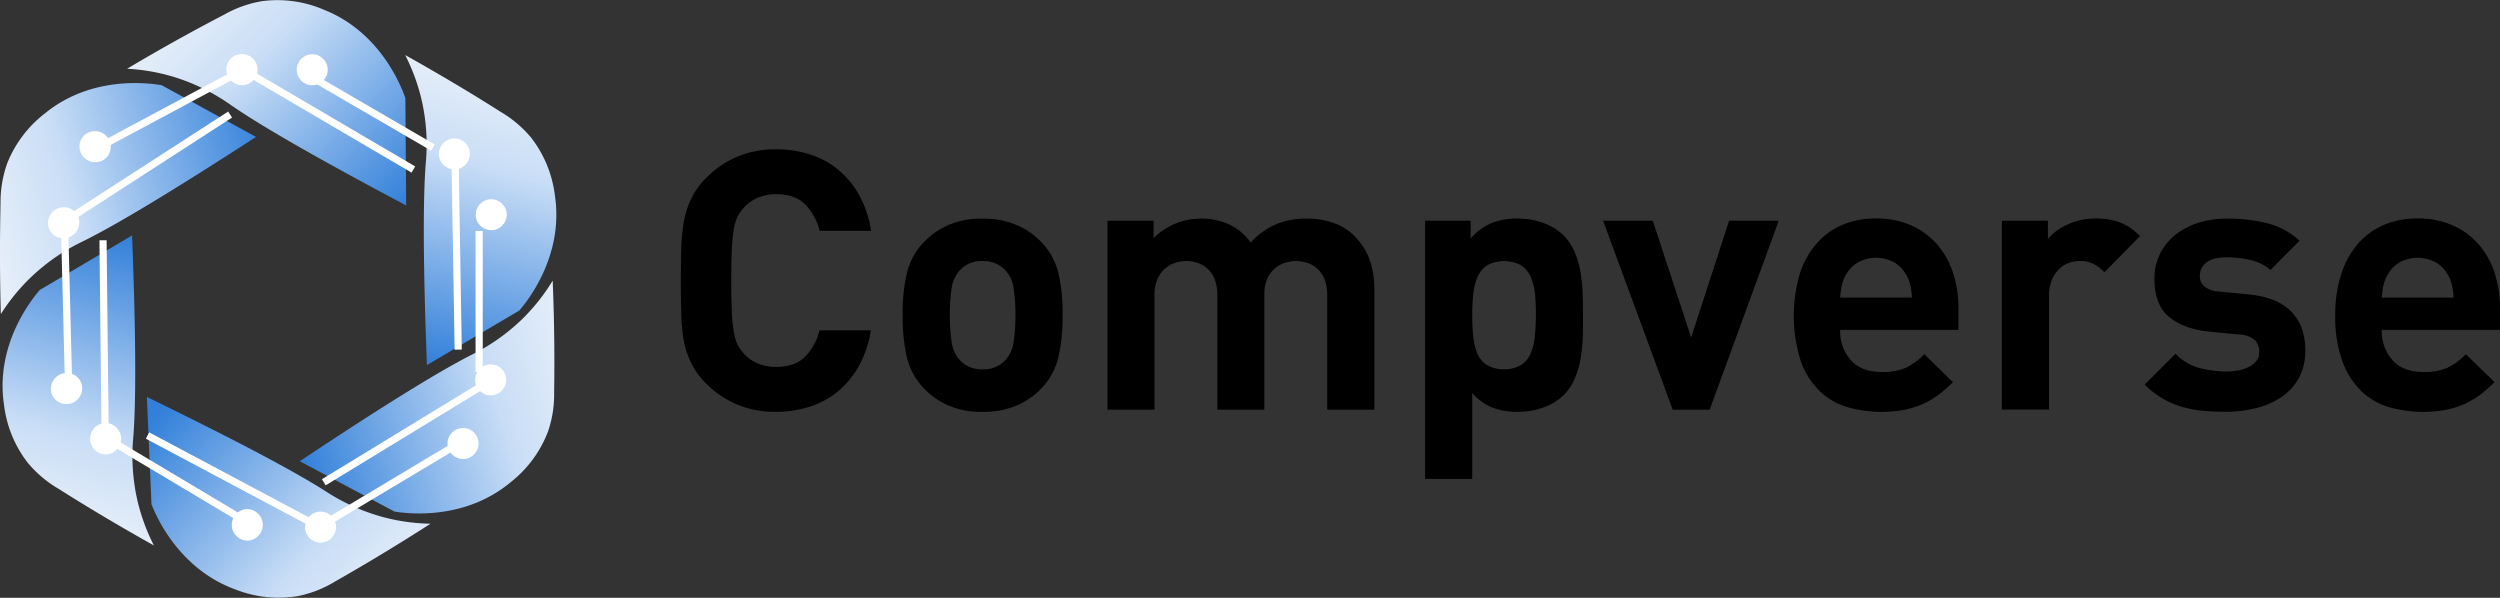 <svg id="div_1" data-name="div 1" xmlns="http://www.w3.org/2000/svg" xmlns:xlink="http://www.w3.org/1999/xlink"
     viewBox="0 0 659.32 157.66">
    <rect x="0" y="0" width="659.32" height="157.66" fill="#333333" stroke="none"/>
    <defs>
        <style>
            .cls-1{fill:url(#n_86);}.cls-2{fill:url(#n_86-2);}.cls-3{fill:url(#n_86-3);}.cls-4{fill:url(#n_86-4);}.cls-5{fill:url(#n_86-5);}.cls-6{fill:url(#n_86-6);}.cls-7{fill:#fff;}
        </style>
        <linearGradient id="n_86" x1="126.72" y1="464.06" x2="181.55" y2="518.89" gradientUnits="userSpaceOnUse">
            <stop offset="0" stop-color="#e5eef9"/>
            <stop offset="0.3" stop-color="#c8ddf6"/>
            <stop offset="1" stop-color="#3280da"/>
        </linearGradient>
        <linearGradient id="n_86-2" x1="823.37" y1="1235.1" x2="878.21" y2="1289.94"
                        gradientTransform="translate(861.28 -847.44) rotate(59.86)" xlink:href="#n_86"/>
        <linearGradient id="n_86-3" x1="1827.78" y1="1056.69" x2="1882.61" y2="1111.53"
                        gradientTransform="translate(2026.86 -543.73) rotate(118.38)" xlink:href="#n_86"/>
        <linearGradient id="n_86-4" x1="2204.99" y1="132.04" x2="2259.83" y2="186.87"
                        gradientTransform="matrix(-1, 0.04, -0.04, -1, 2379.96, 673.93)" xlink:href="#n_86"/>
        <linearGradient id="n_86-5" x1="1562.58" y1="-636.03" x2="1617.41" y2="-581.19"
                        gradientTransform="translate(1426.45 1632.73) rotate(-120.16)" xlink:href="#n_86"/>
        <linearGradient id="n_86-6" x1="625.92" y1="-423.27" x2="680.75" y2="-368.44"
                        gradientTransform="matrix(0.49, -0.87, 0.87, 0.49, 134.22, 1275.09)" xlink:href="#n_86"/>
    </defs>
    <path d="M301.88,560.26a23.51,23.51,0,0,1-5.54,6.74,22.3,22.3,0,0,1-7.51,4.06,29.21,29.21,0,0,1-8.89,1.34,26.09,26.09,0,0,1-10.18-1.91,25.37,25.37,0,0,1-8.17-5.55,19.51,19.51,0,0,1-4-5.5,23.57,23.57,0,0,1-2-6.26A48.26,48.26,0,0,1,255,546q-.11-3.82-.1-8.22t.1-8.22a48.26,48.26,0,0,1,.67-7.17,23.75,23.75,0,0,1,2-6.27,19.61,19.61,0,0,1,4-5.49,25.37,25.37,0,0,1,8.17-5.55,26.09,26.09,0,0,1,10.18-1.91,28.77,28.77,0,0,1,8.94,1.34,22.28,22.28,0,0,1,7.46,4.06,23.38,23.38,0,0,1,5.54,6.74,28.11,28.11,0,0,1,3.11,9.37H291.51a15,15,0,0,0-3.73-6.88Q285.11,515,280,515a12,12,0,0,0-4.93,1,10.29,10.29,0,0,0-3.58,2.58,11,11,0,0,0-1.63,2.34,12.33,12.33,0,0,0-1,3.4,41,41,0,0,0-.52,5.35q-.15,3.26-.15,8.13t.15,8.13a41,41,0,0,0,.52,5.35,12.25,12.25,0,0,0,1,3.39,11.07,11.07,0,0,0,1.63,2.35,10.29,10.29,0,0,0,3.58,2.58,12,12,0,0,0,4.93.95q5.07,0,7.74-2.77a15,15,0,0,0,3.73-6.88H305A28.11,28.11,0,0,1,301.88,560.26Z"
          transform="translate(-75.34 -463.79)"/>
    <path d="M354.42,558.2a18,18,0,0,1-4.49,8.08,19.65,19.65,0,0,1-6.12,4.3,21.77,21.77,0,0,1-9.37,1.82,21.39,21.39,0,0,1-9.32-1.82,19.75,19.75,0,0,1-6.07-4.3,18,18,0,0,1-4.5-8.08,47.39,47.39,0,0,1-1.15-11.33,46.83,46.83,0,0,1,1.15-11.28,18,18,0,0,1,4.5-8,19.75,19.75,0,0,1,6.07-4.3,21.39,21.39,0,0,1,9.32-1.82,21.77,21.77,0,0,1,9.37,1.82,19.65,19.65,0,0,1,6.12,4.3,18,18,0,0,1,4.49,8,46.33,46.33,0,0,1,1.15,11.28A46.88,46.88,0,0,1,354.42,558.2Zm-11.76-18.36a8.69,8.69,0,0,0-2.39-5,7.87,7.87,0,0,0-5.83-2.2,7.76,7.76,0,0,0-5.74,2.2,8.76,8.76,0,0,0-2.39,5,46.51,46.51,0,0,0-.48,7,47.39,47.39,0,0,0,.48,7.08A8.81,8.81,0,0,0,328.7,559a7.76,7.76,0,0,0,5.74,2.2,7.87,7.87,0,0,0,5.83-2.2,8.75,8.75,0,0,0,2.39-5.06,47.39,47.39,0,0,0,.48-7.08A46.51,46.51,0,0,0,342.66,539.84Z"
          transform="translate(-75.34 -463.79)"/>
    <path d="M425.36,571.83V541.71a11.37,11.37,0,0,0-.71-4.3,7.3,7.3,0,0,0-4.59-4.31,9.31,9.31,0,0,0-5.84,0,7.9,7.9,0,0,0-2.67,1.49,7.34,7.34,0,0,0-2,2.72,10.08,10.08,0,0,0-.77,4.11v30.41H396.39V541.71a11.37,11.37,0,0,0-.71-4.3,7.3,7.3,0,0,0-4.59-4.31,9.27,9.27,0,0,0-5.83,0,7.48,7.48,0,0,0-2.68,1.53,7.94,7.94,0,0,0-2,2.78,10.57,10.57,0,0,0-.77,4.3v30.12H367.42V522h12.15v4.59A17.67,17.67,0,0,1,392,521.44a17.63,17.63,0,0,1,7.5,1.53,14.69,14.69,0,0,1,5.69,4.78,19.78,19.78,0,0,1,6.69-4.83,21.12,21.12,0,0,1,8.22-1.48,20.34,20.34,0,0,1,6.94,1.15,14.05,14.05,0,0,1,5.3,3.25,17.19,17.19,0,0,1,4.26,6.55,23.47,23.47,0,0,1,1.19,7.6v31.84Z"
          transform="translate(-75.34 -463.79)"/>
    <path d="M492.77,552.61a42.27,42.27,0,0,1-.58,5.73,23.31,23.31,0,0,1-1.52,5.26,13.55,13.55,0,0,1-2.87,4.31,14.71,14.71,0,0,1-5.31,3.3,19.55,19.55,0,0,1-6.84,1.19,18.69,18.69,0,0,1-6.69-1.1,13.88,13.88,0,0,1-5.35-3.87v22.66H451.18V522h12v4.69a15.49,15.49,0,0,1,5.5-4.07,18.4,18.4,0,0,1,6.93-1.19,19.55,19.55,0,0,1,6.84,1.19,14.71,14.71,0,0,1,5.31,3.3,15.09,15.09,0,0,1,2.87,4.35,22.74,22.74,0,0,1,1.52,5.21,42.34,42.34,0,0,1,.58,5.69c.06,2,.09,3.84.09,5.69S492.83,550.63,492.77,552.61Zm-12.62-11.38a15,15,0,0,0-1.15-4.49,6.86,6.86,0,0,0-2.53-3,9.53,9.53,0,0,0-8.89,0,6.88,6.88,0,0,0-2.54,3,15.27,15.27,0,0,0-1.15,4.49,51.64,51.64,0,0,0-.28,5.64,53,53,0,0,0,.28,5.69A15.38,15.38,0,0,0,465,557.1a6.88,6.88,0,0,0,2.54,3,9.53,9.53,0,0,0,8.89,0,6.86,6.86,0,0,0,2.53-3,15.08,15.08,0,0,0,1.15-4.54,53,53,0,0,0,.28-5.69A51.64,51.64,0,0,0,480.15,541.23Z"
          transform="translate(-75.34 -463.79)"/>
    <path d="M526.23,571.83h-9.75L498.12,522h13.1l10.13,30.79,10-30.79h13.1Z" transform="translate(-75.34 -463.79)"/>
    <path d="M560.65,550.79a11.44,11.44,0,0,0,2.82,8q2.82,3.11,8.08,3.1a15.31,15.31,0,0,0,6.5-1.14,18,18,0,0,0,4.78-3.54l7.56,7.36a35.84,35.84,0,0,1-3.83,3.35,21.69,21.69,0,0,1-4.16,2.43,22.82,22.82,0,0,1-4.92,1.53,33.23,33.23,0,0,1-14.58-.62,17.8,17.8,0,0,1-7.36-4.06,20.76,20.76,0,0,1-5.17-7.84A39.43,39.43,0,0,1,550,536a22.61,22.61,0,0,1,4.45-8,18.74,18.74,0,0,1,6.83-4.93,22.7,22.7,0,0,1,8.85-1.67,22.38,22.38,0,0,1,9.22,1.82,19.54,19.54,0,0,1,6.84,5,21.33,21.33,0,0,1,4.21,7.5,30.41,30.41,0,0,1,1.43,9.52v5.54Zm18.6-11.33a12.55,12.55,0,0,0-.82-2.53,9.55,9.55,0,0,0-3.1-3.68,9.91,9.91,0,0,0-10.42,0,9.49,9.49,0,0,0-3.11,3.68,12.48,12.48,0,0,0-.81,2.53,20.18,20.18,0,0,0-.34,2.82h18.93A20.3,20.3,0,0,0,579.25,539.46Z"
          transform="translate(-75.34 -463.79)"/>
    <path d="M630.35,535.59a12.23,12.23,0,0,0-2.87-2.2,7.9,7.9,0,0,0-3.73-.76,8.34,8.34,0,0,0-2.87.52,7.1,7.1,0,0,0-2.58,1.68,8.85,8.85,0,0,0-1.86,2.86,10.64,10.64,0,0,0-.72,4.11v30H603.29V522h12.14v4.78A14.75,14.75,0,0,1,620.6,523a17.05,17.05,0,0,1,7.36-1.58,18.06,18.06,0,0,1,6.41,1,15.41,15.41,0,0,1,5.35,3.63Z"
          transform="translate(-75.34 -463.79)"/>
    <path d="M681.69,563.32a14.17,14.17,0,0,1-4.49,5.06,20.68,20.68,0,0,1-6.74,3,32.82,32.82,0,0,1-8.27,1c-2,0-3.89-.08-5.74-.24a28.74,28.74,0,0,1-5.45-1,24.39,24.39,0,0,1-5.16-2.15,22.56,22.56,0,0,1-4.88-3.78l8.13-8.13a13.6,13.6,0,0,0,6.74,3.87,30.29,30.29,0,0,0,6.55.82,18,18,0,0,0,3.2-.29,10.26,10.26,0,0,0,2.82-.91,5.82,5.82,0,0,0,2-1.58,3.68,3.68,0,0,0,.76-2.39,4.3,4.3,0,0,0-1.14-3.1,6.52,6.52,0,0,0-4.11-1.48l-7.84-.77c-4.53-.44-8.08-1.74-10.67-3.87s-3.87-5.5-3.87-10.09a14.26,14.26,0,0,1,1.58-6.79,15.08,15.08,0,0,1,4.21-5,18.91,18.91,0,0,1,6.12-3.06,25.19,25.19,0,0,1,7.31-1,42.56,42.56,0,0,1,10.61,1.24,19.54,19.54,0,0,1,8.42,4.59L674.14,535a12.06,12.06,0,0,0-5.26-2.63,27.5,27.5,0,0,0-6.31-.72q-3.74,0-5.4,1.43a4.31,4.31,0,0,0-1.68,3.35,5.73,5.73,0,0,0,.19,1.39,2.93,2.93,0,0,0,.77,1.29,5.7,5.7,0,0,0,1.58,1,7,7,0,0,0,2.63.57l7.84.77q7.46.76,11.13,4.54t3.69,10.09A15.11,15.11,0,0,1,681.69,563.32Z"
          transform="translate(-75.34 -463.79)"/>
    <path d="M703.49,550.79a11.44,11.44,0,0,0,2.82,8q2.82,3.11,8.08,3.1a15.31,15.31,0,0,0,6.5-1.14,18,18,0,0,0,4.78-3.54l7.55,7.36a35.78,35.78,0,0,1-3.82,3.35,22,22,0,0,1-4.16,2.43,22.82,22.82,0,0,1-4.92,1.53,33.23,33.23,0,0,1-14.58-.62,17.83,17.83,0,0,1-7.37-4.06,20.86,20.86,0,0,1-5.16-7.84,34,34,0,0,1-2-12.48A34.33,34.33,0,0,1,692.83,536a22.75,22.75,0,0,1,4.44-8,18.86,18.86,0,0,1,6.84-4.93,22.66,22.66,0,0,1,8.85-1.67,22.38,22.38,0,0,1,9.22,1.82,19.54,19.54,0,0,1,6.84,5,21.15,21.15,0,0,1,4.2,7.5,30.12,30.12,0,0,1,1.44,9.52v5.54Zm18.6-11.33a12.55,12.55,0,0,0-.82-2.53,9.55,9.55,0,0,0-3.1-3.68,9.93,9.93,0,0,0-10.43,0,9.55,9.55,0,0,0-3.1,3.68,13.22,13.22,0,0,0-.82,2.53,20.3,20.3,0,0,0-.33,2.82h18.93A22,22,0,0,0,722.09,539.46Z"
          transform="translate(-75.34 -463.79)"/>
    <path class="cls-1"
          d="M108.86,481.92a51.81,51.81,0,0,1,12.79,2.3,53.44,53.44,0,0,1,14.68,7.34c7.71,5.32,21.9,13.57,46.13,26.42l-.21-28.3c-.92-2.64-6.33-17.28-21.39-23.28a31,31,0,0,0-16.35-2.31,30.26,30.26,0,0,0-10.07,3.57C128.23,470.89,119.52,475.59,108.86,481.92Z"
          transform="translate(-75.34 -463.79)"/>
    <path class="cls-2"
          d="M182.2,478.31a52.11,52.11,0,0,1,4.42,12.22,52.76,52.76,0,0,1,1,16.38c-.72,9.33-.73,25.74.31,53.16l24.38-14.4c1.82-2.12,11.76-14.15,9.39-30.18a31,31,0,0,0-6.22-15.31,30.39,30.39,0,0,0-8.14-6.91C201.46,489.52,193,484.35,182.2,478.31Z"
          transform="translate(-75.34 -463.79)"/>
    <path class="cls-3"
          d="M221.1,537.8A51.73,51.73,0,0,1,213,548a53.07,53.07,0,0,1-13.43,9.43c-8.34,4.26-22.35,12.82-45.18,28l25,13.28c2.76.44,18.2,2.63,30.64-7.76a31,31,0,0,0,9.81-13.29,30.26,30.26,0,0,0,1.64-10.55C221.6,560.08,221.6,550.18,221.1,537.8Z"
          transform="translate(-75.34 -463.79)"/>
    <path class="cls-4"
          d="M188.88,601.91A51.82,51.82,0,0,1,176,600.06a53.39,53.39,0,0,1-14.93-6.81c-7.89-5-22.36-12.78-47-24.77q.61,14.14,1.22,28.29c1,2.6,6.94,17,22.2,22.5A31.06,31.06,0,0,0,153.89,621a30.32,30.32,0,0,0,9.93-3.92C169.92,613.62,178.45,608.61,188.88,601.91Z"
          transform="translate(-75.34 -463.79)"/>
    <path class="cls-5"
          d="M115.93,607.64a51.77,51.77,0,0,1-4.43-12.22,52.76,52.76,0,0,1-1-16.38c.72-9.34.72-25.75-.33-53.16l-24.37,14.4C84,542.41,74,554.44,76.39,570.47a30.89,30.89,0,0,0,6.22,15.3,30.39,30.39,0,0,0,8.14,6.91C96.66,596.43,105.11,601.6,115.93,607.64Z"
          transform="translate(-75.34 -463.79)"/>
    <path class="cls-6"
          d="M75.56,546.63a51.92,51.92,0,0,1,8.23-10,53.1,53.1,0,0,1,13.55-9.26c8.39-4.16,22.5-12.55,45.52-27.47L118,486.27c-2.76-.47-18.18-2.86-30.74,7.37a31.07,31.07,0,0,0-10,13.18,30.44,30.44,0,0,0-1.78,10.53C75.34,524.35,75.21,534.24,75.56,546.63Z"
          transform="translate(-75.34 -463.79)"/>
    <rect class="cls-7" x="194.82" y="507.93" width="1.89" height="48.08"
          transform="translate(-84.02 -460.52) rotate(-0.94)"/>
    <circle class="cls-7" cx="119.83" cy="40.6" r="4.09"/>
    <rect class="cls-7" x="175.34" y="475.1" width="1.89" height="37.17"
          transform="matrix(0.5, -0.86, 0.86, 0.5, -414.5, -65.6)"/>
    <circle class="cls-7" cx="82.34" cy="18.4" r="4.09"/>
    <rect class="cls-7" x="157.22" y="577.52" width="48.08" height="1.89"
          transform="translate(-349.97 -284.88) rotate(-31.37)"/>
    <circle class="cls-7" cx="129.41" cy="100.19" r="4.09"/>
    <rect class="cls-7" x="203.47" y="523.69" width="1.89" height="37.17"
          transform="matrix(1, 0, 0, 1, -78.05, -462.77)"/>
    <circle class="cls-7" cx="129.55" cy="56.62" r="4.09"/>
    <rect class="cls-7" x="134.52" y="565.92" width="1.89" height="48.08"
          transform="translate(-524.29 -31.51) rotate(-61.97)"/>
    <circle class="cls-7" cx="84.54" cy="139.02" r="4.09"/>
    <rect class="cls-7" x="159.82" y="590.53" width="37.17" height="1.89"
          transform="translate(-353.66 -288.34) rotate(-30.89)"/>
    <circle class="cls-7" cx="122.12" cy="116.96" r="4.09"/>
    <rect class="cls-7" x="101.81" y="527.16" width="1.89" height="48.74"
          transform="translate(-81.19 -462.67) rotate(-0.61)"/>
    <ellipse class="cls-7" cx="27.85" cy="115.71" rx="4.09" ry="4.15"/>
    <polygon class="cls-7" points="63.17 135.41 62.22 137.06 30.18 117.94 31.14 116.3 63.17 135.41"/>
    <ellipse class="cls-7" cx="65.22" cy="138.42" rx="4.09" ry="4.15"/>
    <rect class="cls-7" x="91.16" y="506.32" width="48.74" height="1.89"
          transform="translate(-332.19 -319.85) rotate(-32.88)"/>
    <ellipse class="cls-7" cx="92.11" cy="522.56" rx="4.15" ry="4.09"
             transform="translate(-340.09 -333.92) rotate(-32.27)"/>
    <polygon class="cls-7" points="18.98 99.15 17.07 99.22 16.13 61.94 18.04 61.87 18.98 99.15"/>
    <ellipse class="cls-7" cx="92.86" cy="566.29" rx="4.15" ry="4.09"
             transform="translate(-363.32 -326.77) rotate(-32.27)"/>
    <rect class="cls-7" x="162.39" y="471.81" width="1.89" height="48.74"
          transform="translate(-422.62 -77.83) rotate(-59.6)"/>
    <ellipse class="cls-7" cx="139.14" cy="482.14" rx="4.09" ry="4.15"
             transform="translate(-421.11 -110.79) rotate(-58.99)"/>
    <polygon class="cls-7" points="28.72 38.47 27.8 36.8 60.68 19.2 61.6 20.87 28.72 38.47"/>
    <ellipse class="cls-7" cx="100.42" cy="502.47" rx="4.09" ry="4.15"
             transform="translate(-457.31 -134.12) rotate(-58.99)"/>
</svg>